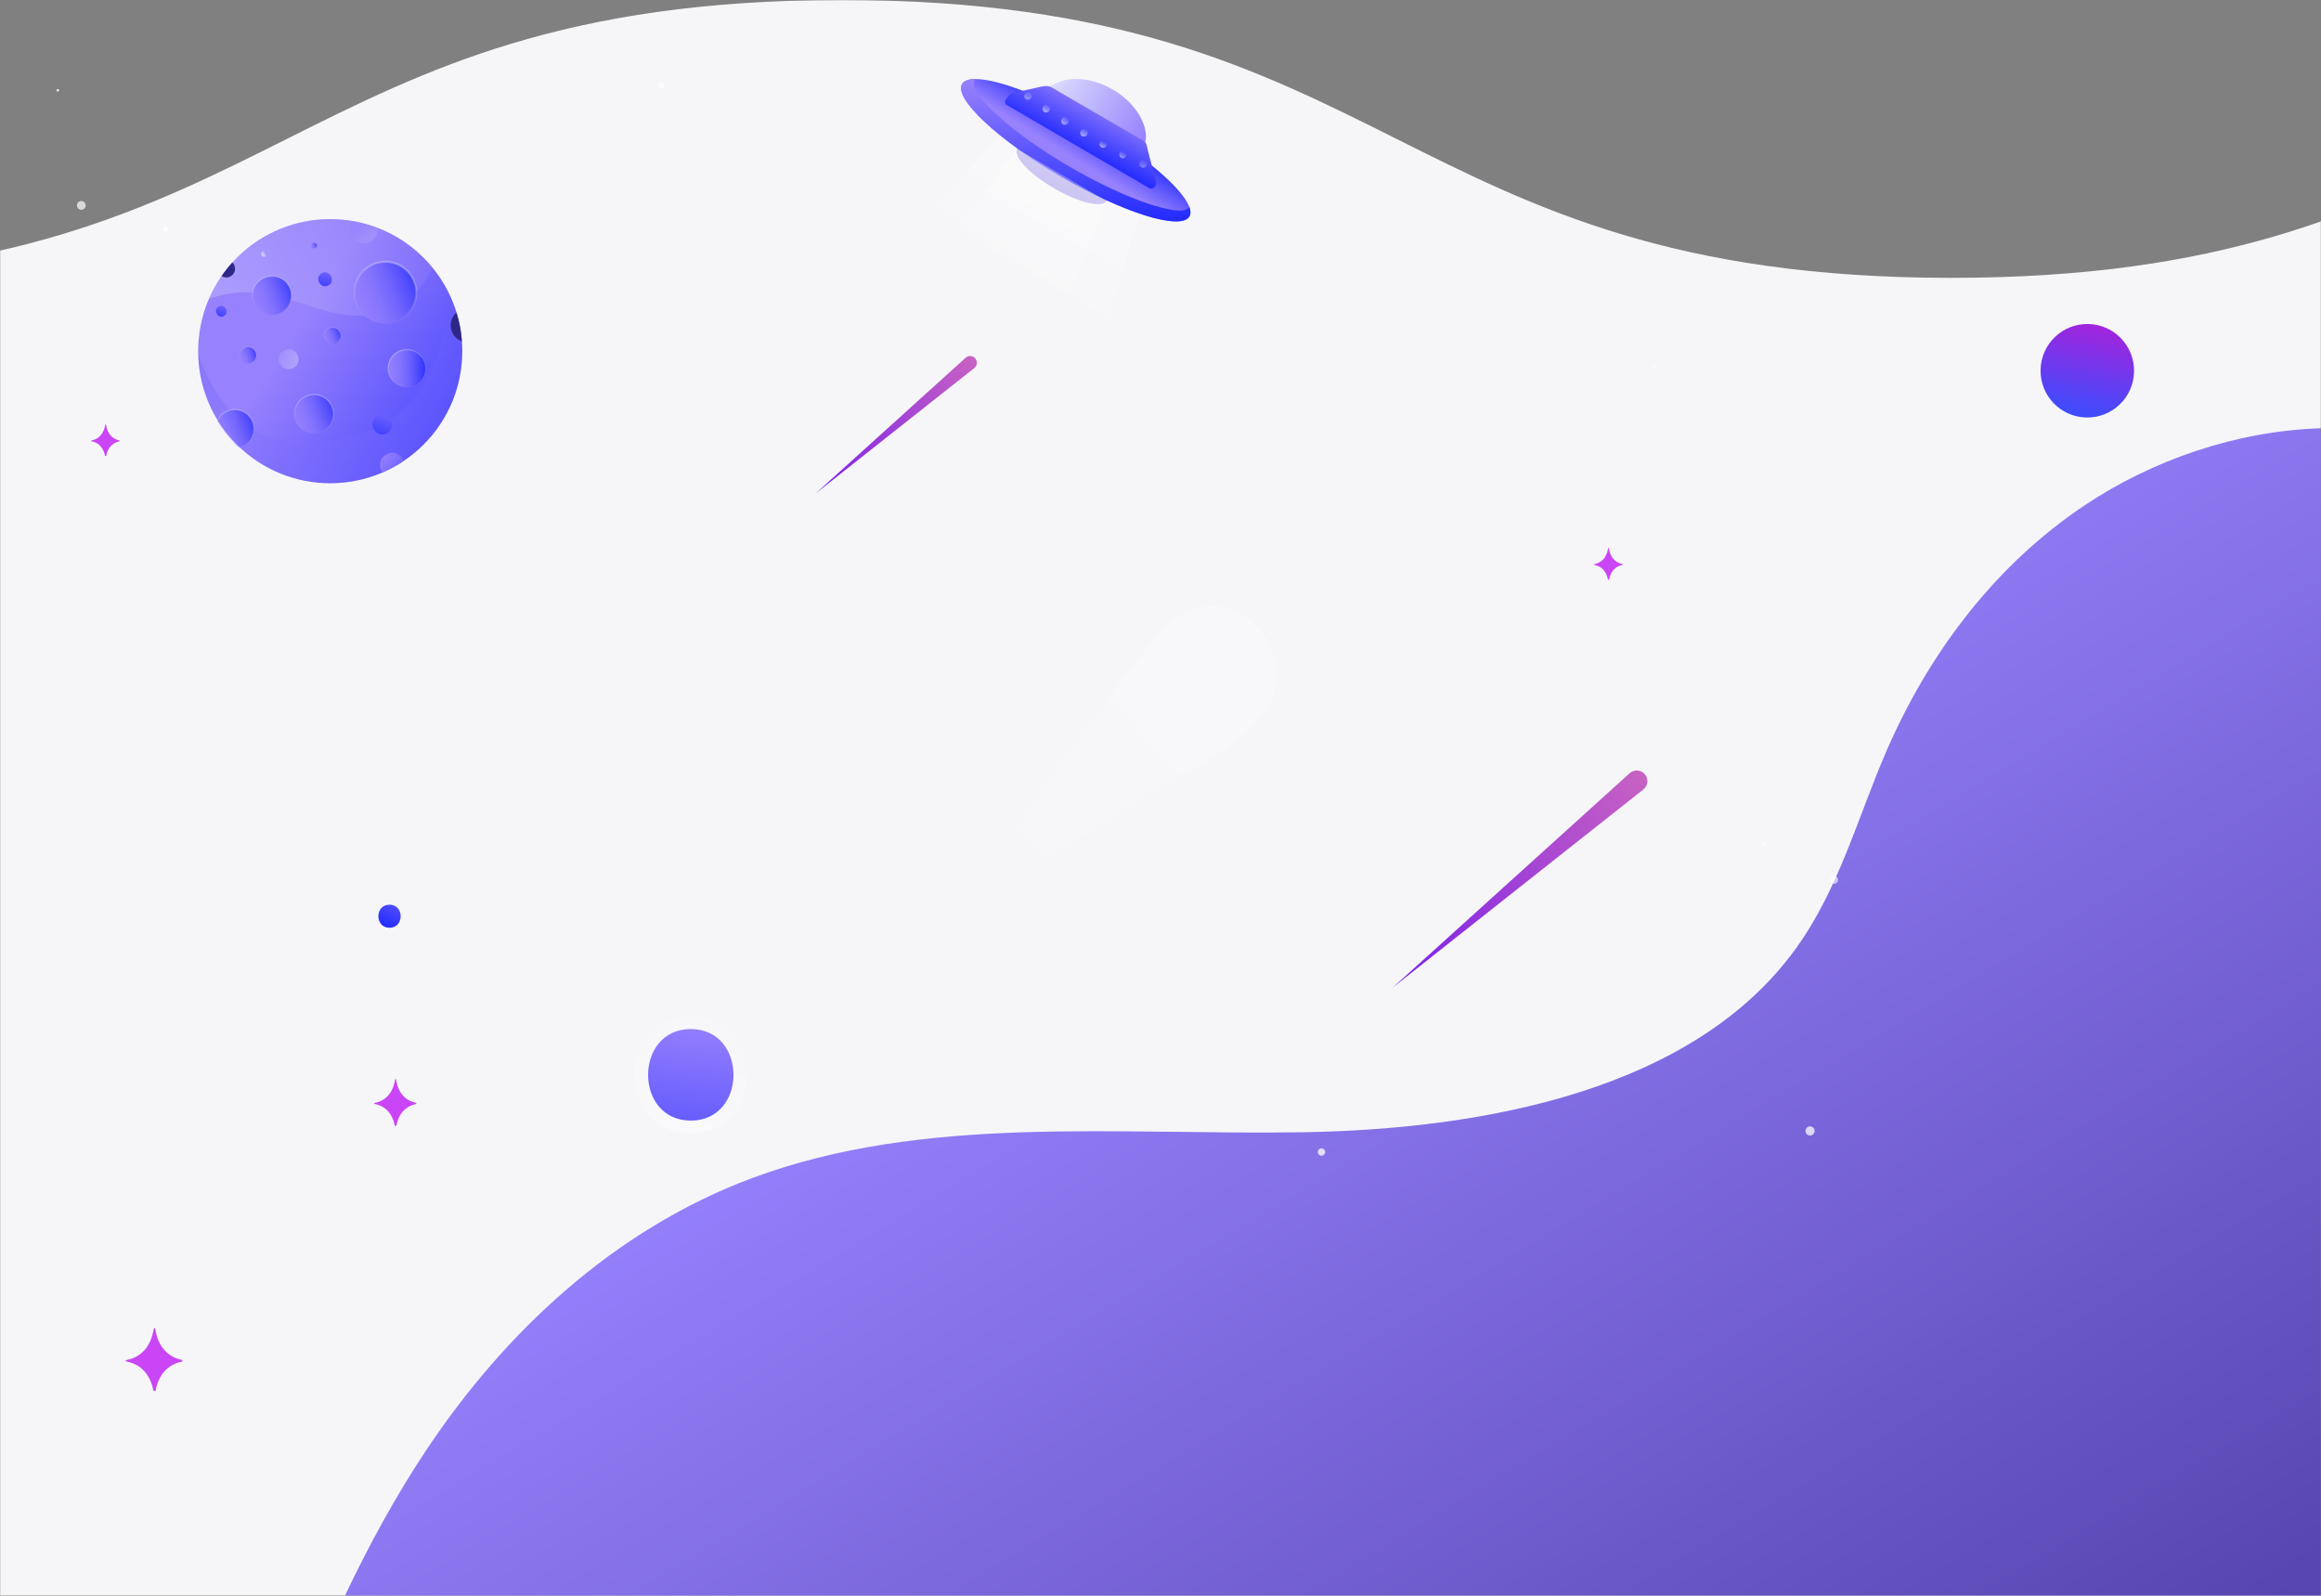 <svg width="1440" height="990" viewBox="0 0 1440 990" fill="none" xmlns="http://www.w3.org/2000/svg">
<rect x="0" y="0" width="1440" height="990" fill="#808080" stroke="none"/>
<g clip-path="url(#clip0_1557_705)">
<mask id="mask0_1557_705" style="mask-type:luminance" maskUnits="userSpaceOnUse" x="0" y="0" width="1440" height="990">
<path d="M1440 0H0V990H1440V0Z" fill="white"/>
</mask>
<g mask="url(#mask0_1557_705)">
<path d="M1210.74 172.38C866.45 172.38 866.45 0 522.21 0C177.97 0 178.02 172.38 -166.22 172.38C-339.37 172.38 -425.43 128.82 -512 85.47V990H1875V0.32C1554.87 8.24 1546.7 172.37 1210.74 172.37V172.38Z" fill="#F6F6F9"/>
<path d="M262.8 275.8C294.795 243.804 294.795 191.929 262.8 159.933C230.804 127.938 178.929 127.938 146.933 159.933C114.938 191.929 114.938 243.804 146.933 275.8C178.929 307.796 230.804 307.796 262.8 275.8Z" fill="url(#paint0_linear_1557_705)"/>
<path opacity="0.3" d="M268.247 165.947C243.287 135.417 199.207 126.557 163.937 146.897C147.987 156.097 136.297 169.857 129.577 185.577C129.847 185.477 130.117 185.367 130.387 185.267C134.407 183.847 138.557 182.797 142.767 182.137C146.977 181.477 151.247 181.217 155.507 181.377C156.507 181.417 157.497 181.477 158.497 181.557C183.307 183.677 206.777 199.327 231.337 195.267C245.607 192.907 258.427 183.627 265.697 171.127C266.657 169.477 267.517 167.737 268.257 165.937L268.247 165.947Z" fill="url(#paint1_linear_1557_705)"/>
<path d="M143.117 171.396C145.707 169.906 146.597 166.596 145.097 164.006C144.837 163.556 144.507 163.186 144.157 162.836C141.737 165.506 139.507 168.306 137.487 171.236C139.137 172.296 141.297 172.446 143.107 171.396H143.117Z" fill="#2E2786"/>
<path style="mix-blend-mode:multiply" opacity="0.15" d="M279.287 183.617C278.277 190.547 277.177 197.467 275.677 204.307C271.867 221.657 265.157 238.987 252.597 251.547C239.347 264.797 220.717 271.537 202.127 273.927C191.337 275.317 180.177 275.347 169.777 272.117C154.737 267.437 142.367 256.157 133.927 242.867C129.327 235.627 125.797 227.807 122.947 219.717C123.237 233.027 126.777 246.457 133.897 258.807C156.507 298.007 206.607 311.447 245.807 288.837C282.807 267.497 296.847 221.657 279.287 183.617Z" fill="url(#paint2_linear_1557_705)"/>
<path d="M135.607 190.196C131.867 192.356 135.217 198.176 138.957 196.006C142.697 193.846 139.347 188.026 135.607 190.196Z" fill="url(#paint3_linear_1557_705)"/>
<path d="M234.037 258.007C227.137 261.987 233.307 272.717 240.227 268.727C247.147 264.737 240.957 254.017 234.037 258.007Z" fill="url(#paint4_linear_1557_705)"/>
<path d="M199.537 169.566C194.737 172.336 199.027 179.806 203.847 177.026C208.667 174.246 204.357 166.786 199.537 169.566Z" fill="url(#paint5_linear_1557_705)"/>
<path d="M239.597 282.036C234.987 284.696 234.907 289.686 237.127 293.166C240.067 291.906 242.977 290.476 245.817 288.836C247.477 287.876 249.077 286.856 250.647 285.796C248.837 281.946 244.357 279.286 239.607 282.036H239.597Z" fill="url(#paint6_linear_1557_705)"/>
<path d="M200.847 267.286C206.626 263.952 208.608 256.564 205.274 250.786C201.941 245.007 194.553 243.024 188.774 246.358C182.995 249.692 181.013 257.079 184.347 262.858C187.681 268.637 195.068 270.619 200.847 267.286Z" fill="url(#paint7_linear_1557_705)"/>
<path opacity="0.3" d="M191.667 268.497C185.227 266.767 181.407 260.147 183.137 253.707C184.867 247.267 191.487 243.447 197.927 245.177C204.367 246.907 208.187 253.527 206.457 259.967C204.727 266.407 198.107 270.227 191.667 268.497Z" stroke="url(#paint8_linear_1557_705)" stroke-width="0.8" stroke-miterlimit="10"/>
<path d="M172.219 194.893C178.609 192.976 182.235 186.242 180.318 179.851C178.401 173.461 171.666 169.835 165.276 171.752C158.886 173.669 155.26 180.404 157.177 186.794C159.094 193.184 165.828 196.81 172.219 194.893Z" fill="url(#paint9_linear_1557_705)"/>
<path opacity="0.3" d="M165.597 195.007C159.157 193.277 155.337 186.657 157.067 180.217C158.797 173.777 165.417 169.957 171.857 171.687C178.297 173.417 182.117 180.037 180.387 186.477C178.657 192.917 172.037 196.737 165.597 195.007Z" stroke="url(#paint10_linear_1557_705)" stroke-width="0.8" stroke-miterlimit="10"/>
<path d="M206.257 213.526C209.135 213.526 211.467 211.194 211.467 208.316C211.467 205.439 209.135 203.106 206.257 203.106C203.38 203.106 201.047 205.439 201.047 208.316C201.047 211.194 203.38 213.526 206.257 213.526Z" fill="url(#paint11_linear_1557_705)"/>
<path opacity="0.3" d="M204.907 213.346C202.127 212.596 200.477 209.746 201.227 206.966C201.977 204.186 204.827 202.536 207.607 203.286C210.387 204.036 212.037 206.886 211.287 209.666C210.537 212.446 207.687 214.096 204.907 213.346Z" stroke="url(#paint12_linear_1557_705)" stroke-width="0.35" stroke-miterlimit="10"/>
<path d="M194.797 154.206C195.813 154.206 196.637 153.383 196.637 152.366C196.637 151.35 195.813 150.526 194.797 150.526C193.781 150.526 192.957 151.35 192.957 152.366C192.957 153.383 193.781 154.206 194.797 154.206Z" fill="url(#paint13_linear_1557_705)"/>
<path opacity="0.3" d="M194.327 154.147C193.347 153.887 192.757 152.877 193.027 151.887C193.287 150.907 194.297 150.317 195.287 150.587C196.267 150.847 196.857 151.857 196.587 152.847C196.327 153.827 195.317 154.417 194.327 154.147Z" stroke="url(#paint14_linear_1557_705)" stroke-width="0.12" stroke-miterlimit="10"/>
<path d="M165.587 156.517C166.097 157.397 165.797 158.527 164.907 159.037C164.017 159.547 162.897 159.247 162.387 158.357C161.877 157.467 162.177 156.347 163.067 155.837C163.957 155.327 165.077 155.627 165.587 156.517Z" fill="url(#paint15_linear_1557_705)"/>
<path opacity="0.3" d="M163.517 159.216C162.537 158.956 161.947 157.946 162.217 156.956C162.477 155.976 163.487 155.386 164.477 155.656C165.467 155.926 166.047 156.926 165.777 157.916C165.507 158.906 164.507 159.486 163.517 159.216Z" fill="url(#paint16_linear_1557_705)"/>
<path opacity="0.3" d="M234.187 143.606C234.207 143.476 234.217 143.356 234.237 143.226C234.257 143.066 234.277 142.916 234.287 142.756C234.287 142.606 234.287 142.466 234.287 142.316C234.287 142.176 234.287 142.036 234.287 141.896C234.287 141.756 234.267 141.606 234.257 141.466C234.257 141.446 234.257 141.416 234.257 141.396C229.157 139.436 223.867 137.976 218.477 137.066C218.447 137.106 218.417 137.156 218.377 137.206C218.297 137.326 218.207 137.446 218.127 137.566C218.057 137.686 217.997 137.806 217.927 137.926C217.857 138.056 217.777 138.186 217.717 138.316C217.647 138.456 217.587 138.596 217.527 138.736C217.477 138.856 217.417 138.976 217.377 139.096C217.277 139.366 217.187 139.636 217.107 139.916C217.027 140.196 216.977 140.476 216.927 140.756C216.907 140.886 216.897 141.016 216.877 141.146C216.857 141.296 216.837 141.456 216.827 141.606C216.827 141.756 216.827 141.906 216.817 142.056C216.817 142.196 216.817 142.326 216.817 142.466C216.817 142.616 216.837 142.756 216.847 142.906C216.857 143.046 216.867 143.186 216.887 143.316C216.907 143.456 216.937 143.586 216.957 143.726C216.987 143.866 217.007 144.016 217.037 144.156C217.067 144.286 217.107 144.416 217.147 144.556C217.187 144.696 217.227 144.846 217.267 144.986C217.317 145.136 217.377 145.286 217.437 145.426C217.487 145.546 217.527 145.666 217.577 145.776C217.697 146.036 217.827 146.296 217.967 146.546C218.107 146.796 218.267 147.036 218.437 147.276C218.507 147.376 218.597 147.476 218.667 147.576C218.767 147.706 218.857 147.826 218.967 147.946C219.067 148.056 219.167 148.156 219.277 148.266C219.377 148.366 219.467 148.466 219.567 148.556C219.677 148.656 219.787 148.746 219.897 148.846C220.007 148.936 220.107 149.026 220.217 149.116C220.327 149.196 220.447 149.276 220.557 149.356C220.677 149.436 220.797 149.526 220.917 149.606C221.037 149.676 221.157 149.746 221.277 149.806C221.407 149.876 221.537 149.956 221.667 150.016C221.807 150.086 221.947 150.146 222.087 150.206C222.207 150.256 222.327 150.316 222.447 150.356C222.717 150.456 222.987 150.546 223.267 150.626C223.547 150.706 223.827 150.756 224.107 150.806C224.237 150.826 224.367 150.836 224.497 150.856C224.647 150.876 224.807 150.896 224.957 150.906C225.107 150.906 225.257 150.906 225.407 150.916C225.547 150.916 225.677 150.916 225.817 150.916C225.967 150.916 226.107 150.896 226.257 150.886C226.397 150.876 226.537 150.866 226.677 150.846C226.817 150.826 226.947 150.796 227.087 150.776C227.227 150.746 227.377 150.726 227.517 150.696C227.647 150.666 227.777 150.626 227.917 150.586C228.057 150.546 228.207 150.506 228.347 150.466C228.497 150.416 228.647 150.356 228.787 150.296C228.907 150.246 229.027 150.206 229.137 150.156C229.397 150.036 229.657 149.906 229.907 149.766C230.157 149.626 230.397 149.466 230.637 149.296C230.737 149.226 230.837 149.136 230.937 149.066C231.067 148.966 231.187 148.876 231.307 148.766C231.417 148.666 231.517 148.566 231.627 148.456C231.727 148.356 231.827 148.266 231.917 148.166C232.017 148.056 232.107 147.946 232.207 147.836C232.297 147.726 232.387 147.626 232.477 147.516C232.557 147.406 232.637 147.286 232.717 147.176C232.797 147.056 232.887 146.936 232.967 146.816C233.037 146.696 233.097 146.576 233.167 146.456C233.237 146.326 233.317 146.196 233.377 146.066C233.447 145.926 233.507 145.786 233.567 145.636C233.617 145.516 233.677 145.396 233.717 145.276C233.817 145.006 233.907 144.736 233.987 144.456C234.067 144.176 234.117 143.896 234.167 143.616L234.187 143.606Z" fill="url(#paint17_linear_1557_705)"/>
<path d="M184.417 219.797C186.127 222.757 185.107 226.537 182.147 228.237C179.187 229.937 175.407 228.927 173.707 225.967C172.007 223.007 173.017 219.227 175.977 217.527C178.937 215.827 182.717 216.837 184.417 219.797Z" fill="url(#paint18_linear_1557_705)"/>
<path opacity="0.3" d="M177.457 228.857C174.157 227.977 172.207 224.577 173.087 221.287C173.967 217.997 177.367 216.037 180.657 216.917C183.957 217.797 185.907 221.197 185.027 224.487C184.147 227.787 180.747 229.737 177.457 228.857Z" fill="url(#paint19_linear_1557_705)"/>
<path d="M158.337 217.807C159.777 220.297 158.917 223.487 156.427 224.927C153.937 226.367 150.747 225.507 149.307 223.017C147.867 220.527 148.727 217.337 151.217 215.897C153.707 214.457 156.897 215.317 158.337 217.807Z" fill="url(#paint20_linear_1557_705)"/>
<path opacity="0.3" d="M152.477 225.437C149.697 224.687 148.047 221.837 148.797 219.057C149.547 216.277 152.397 214.627 155.177 215.377C157.957 216.127 159.607 218.977 158.857 221.757C158.107 224.537 155.257 226.187 152.477 225.437Z" stroke="url(#paint21_linear_1557_705)" stroke-width="0.35" stroke-miterlimit="10"/>
<path d="M253.757 216.967C260.107 217.717 264.647 223.467 263.897 229.817C263.147 236.167 257.397 240.707 251.047 239.957C244.697 239.207 240.157 233.457 240.907 227.107C241.657 220.757 247.407 216.217 253.757 216.967Z" fill="url(#paint22_linear_1557_705)"/>
<path opacity="0.3" d="M259.577 237.557C254.557 241.517 247.277 240.657 243.317 235.637C239.357 230.617 240.217 223.337 245.237 219.377C250.257 215.417 257.537 216.277 261.497 221.297C265.457 226.317 264.597 233.597 259.577 237.557Z" stroke="url(#paint23_linear_1557_705)" stroke-width="0.77" stroke-miterlimit="10"/>
<path d="M255.667 171.987C260.957 181.167 257.817 192.887 248.637 198.187C239.457 203.477 227.737 200.337 222.437 191.157C217.137 181.977 220.287 170.257 229.467 164.957C238.647 159.667 250.367 162.807 255.667 171.987Z" fill="url(#paint24_linear_1557_705)"/>
<path opacity="0.3" d="M234.077 200.097C223.847 197.347 217.777 186.837 220.527 176.597C223.277 166.367 233.787 160.297 244.027 163.047C254.257 165.797 260.327 176.307 257.577 186.547C254.827 196.777 244.317 202.847 234.077 200.097Z" stroke="url(#paint25_linear_1557_705)" stroke-width="1.28" stroke-miterlimit="10"/>
<path d="M280.997 207.107C282.297 209.367 284.317 210.957 286.587 211.777C286.147 205.757 285.007 199.737 283.187 193.827C279.457 197.097 278.427 202.647 280.997 207.097V207.107Z" fill="#2E2786"/>
<mask id="mask1_1557_705" style="mask-type:luminance" maskUnits="userSpaceOnUse" x="122" y="135" width="165" height="165">
<path d="M262.8 275.8C294.795 243.804 294.795 191.929 262.8 159.933C230.804 127.938 178.929 127.938 146.933 159.933C114.938 191.929 114.938 243.804 146.933 275.8C178.929 307.796 230.804 307.796 262.8 275.8Z" fill="white"/>
</mask>
<g mask="url(#mask1_1557_705)">
<path d="M149.091 277.377C155.386 275.488 158.958 268.854 157.069 262.559C155.181 256.264 148.547 252.692 142.252 254.581C135.957 256.469 132.385 263.104 134.273 269.399C136.162 275.694 142.796 279.266 149.091 277.377Z" fill="url(#paint26_linear_1557_705)"/>
<path opacity="0.3" d="M142.557 277.486C136.207 275.786 132.437 269.256 134.147 262.906C135.847 256.556 142.377 252.786 148.727 254.496C155.077 256.206 158.847 262.726 157.137 269.076C155.437 275.426 148.907 279.196 142.557 277.486Z" stroke="url(#paint27_linear_1557_705)" stroke-width="0.79" stroke-miterlimit="10"/>
</g>
<path d="M604.49 228.33L505.94 306.22L599.1 221.95C600.81 220.4 603.45 220.53 605 222.25C606.55 223.96 606.42 226.6 604.7 228.15C604.63 228.21 604.56 228.27 604.49 228.33Z" fill="url(#paint28_linear_1557_705)"/>
<path d="M1440 990V265.68C1387.49 267.37 1335.4 285.29 1292.96 313.75C1236.35 351.71 1195.92 406.96 1170.26 466.24C1152.4 507.5 1140.88 551.63 1114.01 588.7C1051.07 675.55 922.82 700.61 807.86 702.44C692.89 704.28 573.07 691.24 466.78 730.82C380.37 763 312.53 827.41 264.4 899.73C245.16 928.64 228.71 958.99 214 989.98H1440V990Z" fill="url(#paint29_linear_1557_705)"/>
<path d="M620.74 84.15L491 223.82L657.13 306.93L706.86 132.49L620.74 84.15Z" fill="url(#paint30_linear_1557_705)"/>
<path d="M686.5 124.65C683.82 129.25 669.25 125.76 653.96 116.85C638.67 107.94 628.44 96.99 631.12 92.39C631.96 90.95 633.96 90.3 636.79 90.37C642.99 90.51 653.16 94.08 663.66 100.19C674.18 106.32 682.3 113.41 685.48 118.74C686.92 121.16 687.34 123.21 686.51 124.65H686.5Z" fill="#B7AFED"/>
<path d="M737.94 134.28C732.73 143.23 696.92 132.1 657.97 109.41C619.02 86.72 591.67 61.07 596.88 52.12C598.07 50.08 600.86 49.08 604.91 49.03C618.61 48.86 646.79 59.49 676.85 76.99C709.36 95.93 733.79 116.93 737.95 128.56C738.78 130.86 738.8 132.8 737.95 134.27L737.94 134.28Z" fill="url(#paint31_linear_1557_705)"/>
<path d="M737.94 134.28C732.73 143.23 696.92 132.1 657.97 109.41C619.02 86.72 591.67 61.07 596.88 52.12C598.07 50.08 600.86 49.08 604.91 49.03C604.71 49.58 604.04 50.43 604.34 53.06C604.21 54.42 606.77 60.67 619.23 71.96C630.41 82.09 646.19 93.27 663.66 103.45C681.13 113.63 698.64 121.83 712.98 126.56C723.26 129.95 729.61 130.76 733.12 130.69C734.78 130.66 736.3 129.96 737.55 128.88C737.68 128.77 737.82 128.66 737.96 128.56C738.79 130.86 738.81 132.8 737.96 134.27L737.94 134.28Z" fill="url(#paint32_linear_1557_705)"/>
<path d="M709.49 90.56L648.34 56.04C650.09 53.36 652.57 53.04 655.54 51.58C664.5 47.18 678.01 48.35 690.33 55.53C702.65 62.71 710.35 73.89 710.94 83.85C711.12 86.83 710.65 87.94 709.49 90.56Z" fill="url(#paint33_linear_1557_705)"/>
<path d="M716.74 115.51C715.86 116.85 714.3 117.42 713.23 116.79L701.02 109.67L635.73 71.61L624.56 65.1C623.35 64.39 623.3 62.48 624.47 61.09L626.32 58.88C626.81 58.3 627.44 57.89 628.09 57.75L646.87 53.56C649.04 53.08 651.12 53.37 652.79 54.4L709.94 87.69C711.51 88.66 711.76 91.73 712.26 93.69L717.25 113.03C717.45 113.8 717.25 114.73 716.74 115.52V115.51Z" fill="url(#paint34_linear_1557_705)"/>
<path d="M639.66 60.831C638.89 61.92 637.42 62.2 636.37 61.461C635.32 60.721 635.12 59.23 635.9 58.151C636.68 57.071 638.15 56.8 639.18 57.531C640.22 58.261 640.43 59.74 639.66 60.831Z" fill="url(#paint35_linear_1557_705)"/>
<path d="M651.08 68.701C650.34 69.811 648.87 70.121 647.81 69.411C646.75 68.691 646.5 67.221 647.25 66.121C648 65.021 649.47 64.701 650.52 65.411C651.57 66.121 651.82 67.601 651.08 68.701Z" fill="url(#paint36_linear_1557_705)"/>
<path d="M662.7 76.27C661.99 77.4 660.53 77.751 659.45 77.061C658.37 76.371 658.08 74.9 658.8 73.79C659.53 72.671 660.98 72.32 662.05 73.001C663.12 73.68 663.41 75.15 662.7 76.27Z" fill="url(#paint37_linear_1557_705)"/>
<path d="M674.51 83.541C673.83 84.681 672.37 85.1 671.27 84.43C670.18 83.76 669.85 82.29 670.55 81.15C671.24 80.01 672.68 79.621 673.77 80.291C674.86 80.951 675.2 82.391 674.51 83.541Z" fill="url(#paint38_linear_1557_705)"/>
<path d="M686.55 90.421C685.91 91.591 684.48 92.031 683.36 91.411C682.24 90.781 681.86 89.331 682.52 88.171C683.18 87.011 684.61 86.571 685.71 87.181C686.81 87.791 687.19 89.251 686.55 90.421Z" fill="url(#paint39_linear_1557_705)"/>
<path d="M698.84 96.831C698.25 98.031 696.84 98.541 695.68 97.981C694.52 97.411 694.1 95.941 694.71 94.761C695.32 93.571 696.71 93.101 697.85 93.661C698.99 94.211 699.43 95.631 698.84 96.831Z" fill="url(#paint40_linear_1557_705)"/>
<path d="M711.44 102.62C710.93 103.85 709.55 104.43 708.37 103.9C707.19 103.38 706.67 101.97 707.21 100.75C707.75 99.53 709.13 98.96 710.28 99.47C711.43 99.98 711.95 101.39 711.44 102.62Z" fill="url(#paint41_linear_1557_705)"/>
<path d="M631.11 92.39L563.67 180.32L645.54 228.71L686.5 124.65L631.11 92.39Z" fill="url(#paint42_linear_1557_705)"/>
<path opacity="0.64" d="M1027.69 227.86C1027.69 228.27 1027.36 228.61 1026.94 228.61C1026.52 228.61 1026.19 228.28 1026.19 227.86C1026.19 227.44 1026.52 227.11 1026.94 227.11C1027.36 227.11 1027.69 227.44 1027.69 227.86Z" fill="white"/>
<path d="M241.66 561.26C232.45 561.26 232.43 575.58 241.66 575.58C250.89 575.58 250.89 561.26 241.66 561.26Z" fill="url(#paint43_linear_1557_705)"/>
<path opacity="0.3" d="M761.45 377.51C748.82 373.26 734.24 379.17 724.37 388.14C699.27 410.95 591.69 567.63 591.99 569.94C591.99 569.94 690.85 506.62 715.41 491.21C739.57 476.06 781.91 458.35 790.51 429.7C797.54 406.3 781.74 384.33 761.45 377.51Z" fill="url(#paint44_linear_1557_705)"/>
<path d="M1324.02 230.606C1323.69 246.626 1310.44 259.346 1294.42 259.016C1278.4 258.686 1265.68 245.436 1266.01 229.416C1266.34 213.396 1279.59 200.676 1295.61 201.006C1311.63 201.336 1324.35 214.586 1324.02 230.606Z" fill="url(#paint45_linear_1557_705)"/>
<path d="M1019.59 489.771L864 612.731L1011.07 479.701C1013.77 477.261 1017.94 477.471 1020.39 480.171C1022.83 482.871 1022.62 487.041 1019.92 489.491C1019.82 489.581 1019.69 489.691 1019.59 489.771Z" fill="url(#paint46_linear_1557_705)"/>
<path d="M245.12 698.44C245.29 698.44 245.47 698.45 245.63 698.48C245.77 698.5 245.9 698.39 245.94 698.23C247.36 690.95 251.6 686.29 258.07 684.96C258.22 684.93 258.32 684.77 258.3 684.59C258.3 684.54 258.29 684.5 258.28 684.45C258.26 684.31 258.17 684.2 258.05 684.18C251.2 682.77 246.84 677.6 245.71 669.54C245.64 669.54 245.56 669.56 245.49 669.56C245.44 669.56 245.39 669.56 245.34 669.56C245.21 669.56 245.09 669.67 245.07 669.83C243.85 677.88 239.37 682.97 232.38 684.25C232.26 684.27 232.16 684.38 232.15 684.52C232.13 684.7 232.23 684.86 232.38 684.88C239.12 686.11 243.52 690.89 244.92 698.45C244.99 698.44 245.05 698.43 245.12 698.42V698.44Z" fill="#CA45F5"/>
<path d="M997.76 359.64C997.88 359.64 998 359.65 998.11 359.67C998.21 359.69 998.3 359.61 998.32 359.5C999.29 354.55 1002.17 351.38 1006.56 350.48C1006.66 350.46 1006.73 350.35 1006.71 350.23C1006.71 350.2 1006.71 350.17 1006.7 350.13C1006.69 350.04 1006.62 349.96 1006.54 349.94C1001.88 348.98 998.92 345.47 998.15 339.99C998.1 339.99 998.05 340 998 340.01C997.97 340.01 997.93 340.01 997.9 340.01C997.81 340.01 997.73 340.09 997.72 340.19C996.89 345.66 993.85 349.12 989.09 349.99C989.01 350 988.94 350.08 988.93 350.18C988.92 350.3 988.99 350.41 989.09 350.43C993.67 351.27 996.66 354.52 997.62 359.65C997.67 359.65 997.71 359.64 997.76 359.63V359.64Z" fill="#CA45F5"/>
<path d="M65.33 282.93C65.45 282.93 65.56 282.93 65.68 282.96C65.78 282.98 65.87 282.9 65.89 282.79C66.86 277.84 69.74 274.67 74.13 273.77C74.23 273.75 74.3 273.64 74.28 273.52C74.28 273.49 74.28 273.46 74.27 273.42C74.26 273.33 74.19 273.25 74.11 273.24C69.45 272.28 66.49 268.77 65.72 263.29C65.67 263.29 65.62 263.3 65.57 263.31C65.54 263.31 65.5 263.31 65.47 263.31C65.38 263.31 65.3 263.39 65.29 263.49C64.46 268.96 61.42 272.42 56.66 273.29C56.58 273.3 56.51 273.38 56.5 273.48C56.49 273.6 56.56 273.71 56.66 273.73C61.24 274.57 64.23 277.82 65.19 282.95C65.24 282.95 65.28 282.94 65.33 282.93Z" fill="#CA45F5"/>
<g opacity="0.6">
<path d="M1140.42 545.85C1140.42 547.18 1139.34 548.25 1138.02 548.25C1136.7 548.25 1135.62 547.17 1135.62 545.85C1135.62 544.53 1136.7 543.45 1138.02 543.45C1139.34 543.45 1140.42 544.53 1140.42 545.85Z" fill="white"/>
</g>
<g opacity="0.58">
<path d="M1093.85 524.83C1094.41 524.83 1094.86 524.378 1094.86 523.82C1094.86 523.262 1094.41 522.81 1093.85 522.81C1093.29 522.81 1092.84 523.262 1092.84 523.82C1092.84 524.378 1093.29 524.83 1093.85 524.83Z" fill="white"/>
</g>
<path opacity="0.7" d="M50.44 130.16C51.942 130.16 53.16 128.942 53.16 127.44C53.16 125.938 51.942 124.72 50.44 124.72C48.938 124.72 47.72 125.938 47.72 127.44C47.72 128.942 48.938 130.16 50.44 130.16Z" fill="white"/>
<path opacity="0.76" d="M102.9 143.6C103.778 143.6 104.49 142.888 104.49 142.01C104.49 141.132 103.778 140.42 102.9 140.42C102.022 140.42 101.31 141.132 101.31 142.01C101.31 142.888 102.022 143.6 102.9 143.6Z" fill="white"/>
<path opacity="0.53" d="M412.47 53.12C412.47 54.27 411.54 55.2 410.39 55.2C409.24 55.2 408.31 54.27 408.31 53.12C408.31 51.97 409.24 51.04 410.39 51.04C411.54 51.04 412.47 51.97 412.47 53.12Z" fill="white"/>
<path opacity="0.74" d="M1125.84 701.61C1125.84 703.18 1124.57 704.45 1123 704.45C1121.43 704.45 1120.16 703.18 1120.16 701.61C1120.16 700.04 1121.43 698.77 1123 698.77C1124.57 698.77 1125.84 700.04 1125.84 701.61Z" fill="white"/>
<path opacity="0.76" d="M822.18 714.72C822.18 715.99 821.15 717.01 819.89 717.01C818.63 717.01 817.6 715.98 817.6 714.72C817.6 713.46 818.63 712.43 819.89 712.43C821.15 712.43 822.18 713.46 822.18 714.72Z" fill="white"/>
<path opacity="0.8" d="M36.67 56.03C36.67 56.48 36.31 56.84 35.86 56.84C35.41 56.84 35.05 56.48 35.05 56.03C35.05 55.58 35.41 55.22 35.86 55.22C36.31 55.22 36.67 55.58 36.67 56.03Z" fill="white"/>
<path opacity="0.44" d="M428.57 630.6C381.98 630.6 381.9 703.01 428.57 703.01C475.24 703.01 475.24 630.6 428.57 630.6Z" fill="url(#paint47_linear_1557_705)"/>
<path d="M428.57 638.41C393.28 638.41 393.22 695.2 428.57 695.2C463.92 695.2 463.92 638.41 428.57 638.41Z" fill="url(#paint48_linear_1557_705)"/>
<path d="M95.454 862.84C95.684 862.84 95.914 862.86 96.144 862.9C96.334 862.93 96.514 862.78 96.554 862.56C98.464 852.77 104.164 846.51 112.854 844.73C113.054 844.69 113.194 844.47 113.154 844.24C113.154 844.18 113.134 844.11 113.134 844.05C113.114 843.86 112.984 843.72 112.824 843.68C103.614 841.78 97.764 834.84 96.234 824C96.134 824.01 96.034 824.03 95.934 824.03C95.864 824.03 95.794 824.03 95.734 824.03C95.554 824.03 95.404 824.18 95.374 824.39C93.734 835.2 87.714 842.05 78.314 843.77C78.154 843.8 78.024 843.95 78.004 844.14C77.974 844.38 78.114 844.59 78.314 844.63C87.374 846.28 93.294 852.71 95.174 862.87C95.264 862.86 95.354 862.84 95.444 862.83L95.454 862.84Z" fill="#CA45F5"/>
</g>
</g>
<defs>
<linearGradient id="paint0_linear_1557_705" x1="337.736" y1="301.593" x2="181.732" y2="203.273" gradientUnits="userSpaceOnUse">
<stop stop-color="#222AFD"/>
<stop offset="0.99" stop-color="#9781FD"/>
</linearGradient>
<linearGradient id="paint1_linear_1557_705" x1="141.03" y1="205.418" x2="253.576" y2="140.492" gradientUnits="userSpaceOnUse">
<stop stop-color="#DCDFFD"/>
<stop offset="0.99" stop-color="#9781FD"/>
</linearGradient>
<linearGradient id="paint2_linear_1557_705" x1="171.441" y1="162.696" x2="244.716" y2="284.671" gradientUnits="userSpaceOnUse">
<stop stop-color="#222AFD"/>
<stop offset="0.99" stop-color="#9781FD"/>
</linearGradient>
<linearGradient id="paint3_linear_1557_705" x1="134.788" y1="201.422" x2="140.381" y2="182.819" gradientUnits="userSpaceOnUse">
<stop stop-color="#222AFD"/>
<stop offset="0.99" stop-color="#9781FD"/>
</linearGradient>
<linearGradient id="paint4_linear_1557_705" x1="232.523" y1="278.705" x2="242.85" y2="244.394" gradientUnits="userSpaceOnUse">
<stop stop-color="#222AFD"/>
<stop offset="0.99" stop-color="#9781FD"/>
</linearGradient>
<linearGradient id="paint5_linear_1557_705" x1="198.48" y1="183.971" x2="205.665" y2="160.084" gradientUnits="userSpaceOnUse">
<stop stop-color="#222AFD"/>
<stop offset="0.99" stop-color="#9781FD"/>
</linearGradient>
<linearGradient id="paint6_linear_1557_705" x1="271.458" y1="308.333" x2="235.635" y2="282.878" gradientUnits="userSpaceOnUse">
<stop stop-color="#222AFD"/>
<stop offset="0.99" stop-color="#9781FD"/>
</linearGradient>
<linearGradient id="paint7_linear_1557_705" x1="211.098" y1="250.554" x2="180.217" y2="262.424" gradientUnits="userSpaceOnUse">
<stop stop-color="#222AFD"/>
<stop offset="0.05" stop-color="#2B31FD"/>
<stop offset="0.25" stop-color="#524DFD"/>
<stop offset="0.44" stop-color="#7064FD"/>
<stop offset="0.63" stop-color="#8574FD"/>
<stop offset="0.82" stop-color="#927DFD"/>
<stop offset="0.99" stop-color="#9781FD"/>
</linearGradient>
<linearGradient id="paint8_linear_1557_705" x1="198.149" y1="245.697" x2="191.89" y2="269.022" gradientUnits="userSpaceOnUse">
<stop stop-color="white"/>
<stop offset="0.99" stop-color="white" stop-opacity="0"/>
</linearGradient>
<linearGradient id="paint9_linear_1557_705" x1="185.033" y1="177.072" x2="154.152" y2="188.942" gradientUnits="userSpaceOnUse">
<stop stop-color="#222AFD"/>
<stop offset="0.05" stop-color="#2B31FD"/>
<stop offset="0.25" stop-color="#524DFD"/>
<stop offset="0.44" stop-color="#7064FD"/>
<stop offset="0.63" stop-color="#8574FD"/>
<stop offset="0.82" stop-color="#927DFD"/>
<stop offset="0.99" stop-color="#9781FD"/>
</linearGradient>
<linearGradient id="paint10_linear_1557_705" x1="172.29" y1="171.438" x2="165.824" y2="195.536" gradientUnits="userSpaceOnUse">
<stop stop-color="white"/>
<stop offset="0.99" stop-color="white" stop-opacity="0"/>
</linearGradient>
<linearGradient id="paint11_linear_1557_705" x1="213.3" y1="205.599" x2="199.978" y2="210.721" gradientUnits="userSpaceOnUse">
<stop stop-color="#222AFD"/>
<stop offset="0.05" stop-color="#2B31FD"/>
<stop offset="0.25" stop-color="#524DFD"/>
<stop offset="0.44" stop-color="#7064FD"/>
<stop offset="0.63" stop-color="#8574FD"/>
<stop offset="0.82" stop-color="#927DFD"/>
<stop offset="0.99" stop-color="#9781FD"/>
</linearGradient>
<linearGradient id="paint12_linear_1557_705" x1="207.6" y1="203.142" x2="204.809" y2="213.544" gradientUnits="userSpaceOnUse">
<stop stop-color="white"/>
<stop offset="0.99" stop-color="white" stop-opacity="0"/>
</linearGradient>
<linearGradient id="paint13_linear_1557_705" x1="197.285" y1="151.4" x2="192.581" y2="153.213" gradientUnits="userSpaceOnUse">
<stop stop-color="#222AFD"/>
<stop offset="0.05" stop-color="#2B31FD"/>
<stop offset="0.25" stop-color="#524DFD"/>
<stop offset="0.44" stop-color="#7064FD"/>
<stop offset="0.63" stop-color="#8574FD"/>
<stop offset="0.82" stop-color="#927DFD"/>
<stop offset="0.99" stop-color="#9781FD"/>
</linearGradient>
<linearGradient id="paint14_linear_1557_705" x1="195.234" y1="150.561" x2="194.247" y2="154.241" gradientUnits="userSpaceOnUse">
<stop stop-color="white"/>
<stop offset="0.99" stop-color="white" stop-opacity="0"/>
</linearGradient>
<linearGradient id="paint15_linear_1557_705" x1="162.409" y1="158.347" x2="165.597" y2="156.508" gradientUnits="userSpaceOnUse">
<stop stop-color="#DCDFFD"/>
<stop offset="0.99" stop-color="#9781FD"/>
</linearGradient>
<linearGradient id="paint16_linear_1557_705" x1="162.409" y1="158.346" x2="165.597" y2="156.507" gradientUnits="userSpaceOnUse">
<stop stop-color="#DCDFFD"/>
<stop offset="0.99" stop-color="#9781FD"/>
</linearGradient>
<linearGradient id="paint17_linear_1557_705" x1="235.798" y1="153.842" x2="223.306" y2="141.353" gradientUnits="userSpaceOnUse">
<stop stop-color="#DCDFFD"/>
<stop offset="0.99" stop-color="#9781FD"/>
</linearGradient>
<linearGradient id="paint18_linear_1557_705" x1="219.872" y1="236.061" x2="164.373" y2="218.124" gradientUnits="userSpaceOnUse">
<stop stop-color="#DCDFFD"/>
<stop offset="0.99" stop-color="#9781FD"/>
</linearGradient>
<linearGradient id="paint19_linear_1557_705" x1="219.877" y1="236.07" x2="164.373" y2="218.124" gradientUnits="userSpaceOnUse">
<stop stop-color="#DCDFFD"/>
<stop offset="0.99" stop-color="#9781FD"/>
</linearGradient>
<linearGradient id="paint20_linear_1557_705" x1="160.857" y1="217.693" x2="147.534" y2="222.816" gradientUnits="userSpaceOnUse">
<stop stop-color="#222AFD"/>
<stop offset="0.05" stop-color="#2B31FD"/>
<stop offset="0.25" stop-color="#524DFD"/>
<stop offset="0.44" stop-color="#7064FD"/>
<stop offset="0.63" stop-color="#8574FD"/>
<stop offset="0.82" stop-color="#927DFD"/>
<stop offset="0.99" stop-color="#9781FD"/>
</linearGradient>
<linearGradient id="paint21_linear_1557_705" x1="155.161" y1="215.246" x2="152.373" y2="225.638" gradientUnits="userSpaceOnUse">
<stop stop-color="white"/>
<stop offset="0.99" stop-color="white" stop-opacity="0"/>
</linearGradient>
<linearGradient id="paint22_linear_1557_705" x1="265.828" y1="228.29" x2="237.295" y2="228.694" gradientUnits="userSpaceOnUse">
<stop stop-color="#222AFD"/>
<stop offset="0.05" stop-color="#2B31FD"/>
<stop offset="0.25" stop-color="#524DFD"/>
<stop offset="0.44" stop-color="#7064FD"/>
<stop offset="0.63" stop-color="#8574FD"/>
<stop offset="0.82" stop-color="#927DFD"/>
<stop offset="0.99" stop-color="#9781FD"/>
</linearGradient>
<linearGradient id="paint23_linear_1557_705" x1="244.966" y1="219.057" x2="259.791" y2="237.842" gradientUnits="userSpaceOnUse">
<stop stop-color="white"/>
<stop offset="0.99" stop-color="white" stop-opacity="0"/>
</linearGradient>
<linearGradient id="paint24_linear_1557_705" x1="264.926" y1="171.615" x2="215.891" y2="190.458" gradientUnits="userSpaceOnUse">
<stop stop-color="#222AFD"/>
<stop offset="0.05" stop-color="#2B31FD"/>
<stop offset="0.25" stop-color="#524DFD"/>
<stop offset="0.44" stop-color="#7064FD"/>
<stop offset="0.63" stop-color="#8574FD"/>
<stop offset="0.82" stop-color="#927DFD"/>
<stop offset="0.99" stop-color="#9781FD"/>
</linearGradient>
<linearGradient id="paint25_linear_1557_705" x1="244.131" y1="162.459" x2="233.858" y2="200.745" gradientUnits="userSpaceOnUse">
<stop stop-color="white"/>
<stop offset="0.99" stop-color="white" stop-opacity="0"/>
</linearGradient>
<linearGradient id="paint26_linear_1557_705" x1="161.716" y1="259.823" x2="131.277" y2="271.518" gradientUnits="userSpaceOnUse">
<stop stop-color="#222AFD"/>
<stop offset="0.05" stop-color="#2B31FD"/>
<stop offset="0.25" stop-color="#524DFD"/>
<stop offset="0.44" stop-color="#7064FD"/>
<stop offset="0.63" stop-color="#8574FD"/>
<stop offset="0.82" stop-color="#927DFD"/>
<stop offset="0.99" stop-color="#9781FD"/>
</linearGradient>
<linearGradient id="paint27_linear_1557_705" x1="148.771" y1="254.149" x2="142.396" y2="277.908" gradientUnits="userSpaceOnUse">
<stop stop-color="white"/>
<stop offset="0.99" stop-color="white" stop-opacity="0"/>
</linearGradient>
<linearGradient id="paint28_linear_1557_705" x1="609.18" y1="221.031" x2="511.975" y2="294.836" gradientUnits="userSpaceOnUse">
<stop stop-color="#CA64C1"/>
<stop offset="0.99" stop-color="#8227E6"/>
</linearGradient>
<linearGradient id="paint29_linear_1557_705" x1="1349.9" y1="1498.41" x2="750.6" y2="500.64" gradientUnits="userSpaceOnUse">
<stop stop-color="#352688"/>
<stop offset="0.99" stop-color="#9781FD"/>
</linearGradient>
<linearGradient id="paint30_linear_1557_705" x1="778.529" y1="-48.707" x2="628.795" y2="181.296" gradientUnits="userSpaceOnUse">
<stop stop-color="white"/>
<stop offset="0.99" stop-color="white" stop-opacity="0"/>
</linearGradient>
<linearGradient id="paint31_linear_1557_705" x1="678.944" y1="74.875" x2="664.674" y2="97.566" gradientUnits="userSpaceOnUse">
<stop stop-color="#222AFD"/>
<stop offset="0.99" stop-color="#9781FD"/>
</linearGradient>
<linearGradient id="paint32_linear_1557_705" x1="667.538" y1="137.551" x2="667.292" y2="48.865" gradientUnits="userSpaceOnUse">
<stop stop-color="#222AFD"/>
<stop offset="0.99" stop-color="#9781FD"/>
</linearGradient>
<linearGradient id="paint33_linear_1557_705" x1="653.775" y1="46.72" x2="714.443" y2="82.058" gradientUnits="userSpaceOnUse">
<stop stop-color="#DCDFFD"/>
<stop offset="0.99" stop-color="#9781FD"/>
</linearGradient>
<linearGradient id="paint34_linear_1557_705" x1="668.21" y1="92.728" x2="684.279" y2="62.637" gradientUnits="userSpaceOnUse">
<stop stop-color="#222AFD"/>
<stop offset="0.99" stop-color="#9781FD"/>
</linearGradient>
<linearGradient id="paint35_linear_1557_705" x1="634.434" y1="69.374" x2="638.869" y2="56.277" gradientUnits="userSpaceOnUse">
<stop stop-color="white"/>
<stop offset="0.99" stop-color="white" stop-opacity="0"/>
</linearGradient>
<linearGradient id="paint36_linear_1557_705" x1="645.671" y1="73.409" x2="650.754" y2="64.681" gradientUnits="userSpaceOnUse">
<stop stop-color="white"/>
<stop offset="0.99" stop-color="white" stop-opacity="0"/>
</linearGradient>
<linearGradient id="paint37_linear_1557_705" x1="655.489" y1="80.493" x2="662.88" y2="72.832" gradientUnits="userSpaceOnUse">
<stop stop-color="white"/>
<stop offset="0.99" stop-color="white" stop-opacity="0"/>
</linearGradient>
<linearGradient id="paint38_linear_1557_705" x1="669.757" y1="88.364" x2="673.814" y2="79.571" gradientUnits="userSpaceOnUse">
<stop stop-color="white"/>
<stop offset="0.99" stop-color="white" stop-opacity="0"/>
</linearGradient>
<linearGradient id="paint39_linear_1557_705" x1="682.164" y1="94.064" x2="685.234" y2="87.878" gradientUnits="userSpaceOnUse">
<stop stop-color="white"/>
<stop offset="0.99" stop-color="white" stop-opacity="0"/>
</linearGradient>
<linearGradient id="paint40_linear_1557_705" x1="693.336" y1="101.705" x2="697.614" y2="94.36" gradientUnits="userSpaceOnUse">
<stop stop-color="white"/>
<stop offset="0.99" stop-color="white" stop-opacity="0"/>
</linearGradient>
<linearGradient id="paint41_linear_1557_705" x1="704.727" y1="113.64" x2="710.411" y2="98.874" gradientUnits="userSpaceOnUse">
<stop stop-color="white"/>
<stop offset="0.99" stop-color="white" stop-opacity="0"/>
</linearGradient>
<linearGradient id="paint42_linear_1557_705" x1="737.269" y1="-25.088" x2="620.851" y2="176.363" gradientUnits="userSpaceOnUse">
<stop stop-color="white"/>
<stop offset="0.99" stop-color="white" stop-opacity="0"/>
</linearGradient>
<linearGradient id="paint43_linear_1557_705" x1="238.59" y1="575.35" x2="254.72" y2="538.85" gradientUnits="userSpaceOnUse">
<stop stop-color="#222AFD"/>
<stop offset="0.99" stop-color="#9781FD"/>
</linearGradient>
<linearGradient id="paint44_linear_1557_705" x1="794.752" y1="378.483" x2="602.872" y2="557.678" gradientUnits="userSpaceOnUse">
<stop stop-color="white"/>
<stop offset="0.99" stop-color="white" stop-opacity="0"/>
</linearGradient>
<linearGradient id="paint45_linear_1557_705" x1="1289.47" y1="256.292" x2="1311.71" y2="152.2" gradientUnits="userSpaceOnUse">
<stop stop-color="#3F4CFD"/>
<stop offset="1" stop-color="#FD00BE"/>
</linearGradient>
<linearGradient id="paint46_linear_1557_705" x1="1027.01" y1="478.235" x2="873.543" y2="594.77" gradientUnits="userSpaceOnUse">
<stop stop-color="#CA64C1"/>
<stop offset="0.99" stop-color="#8227E6"/>
</linearGradient>
<linearGradient id="paint47_linear_1557_705" x1="413.88" y1="740.99" x2="439.24" y2="612.87" gradientUnits="userSpaceOnUse">
<stop stop-color="white"/>
<stop offset="0.99" stop-color="white" stop-opacity="0"/>
</linearGradient>
<linearGradient id="paint48_linear_1557_705" x1="413.4" y1="784.97" x2="433.27" y2="630.17" gradientUnits="userSpaceOnUse">
<stop stop-color="#222AFD"/>
<stop offset="0.99" stop-color="#9781FD"/>
</linearGradient>
<clipPath id="clip0_1557_705">
<rect width="1440" height="990" fill="white"/>
</clipPath>
</defs>
</svg>
